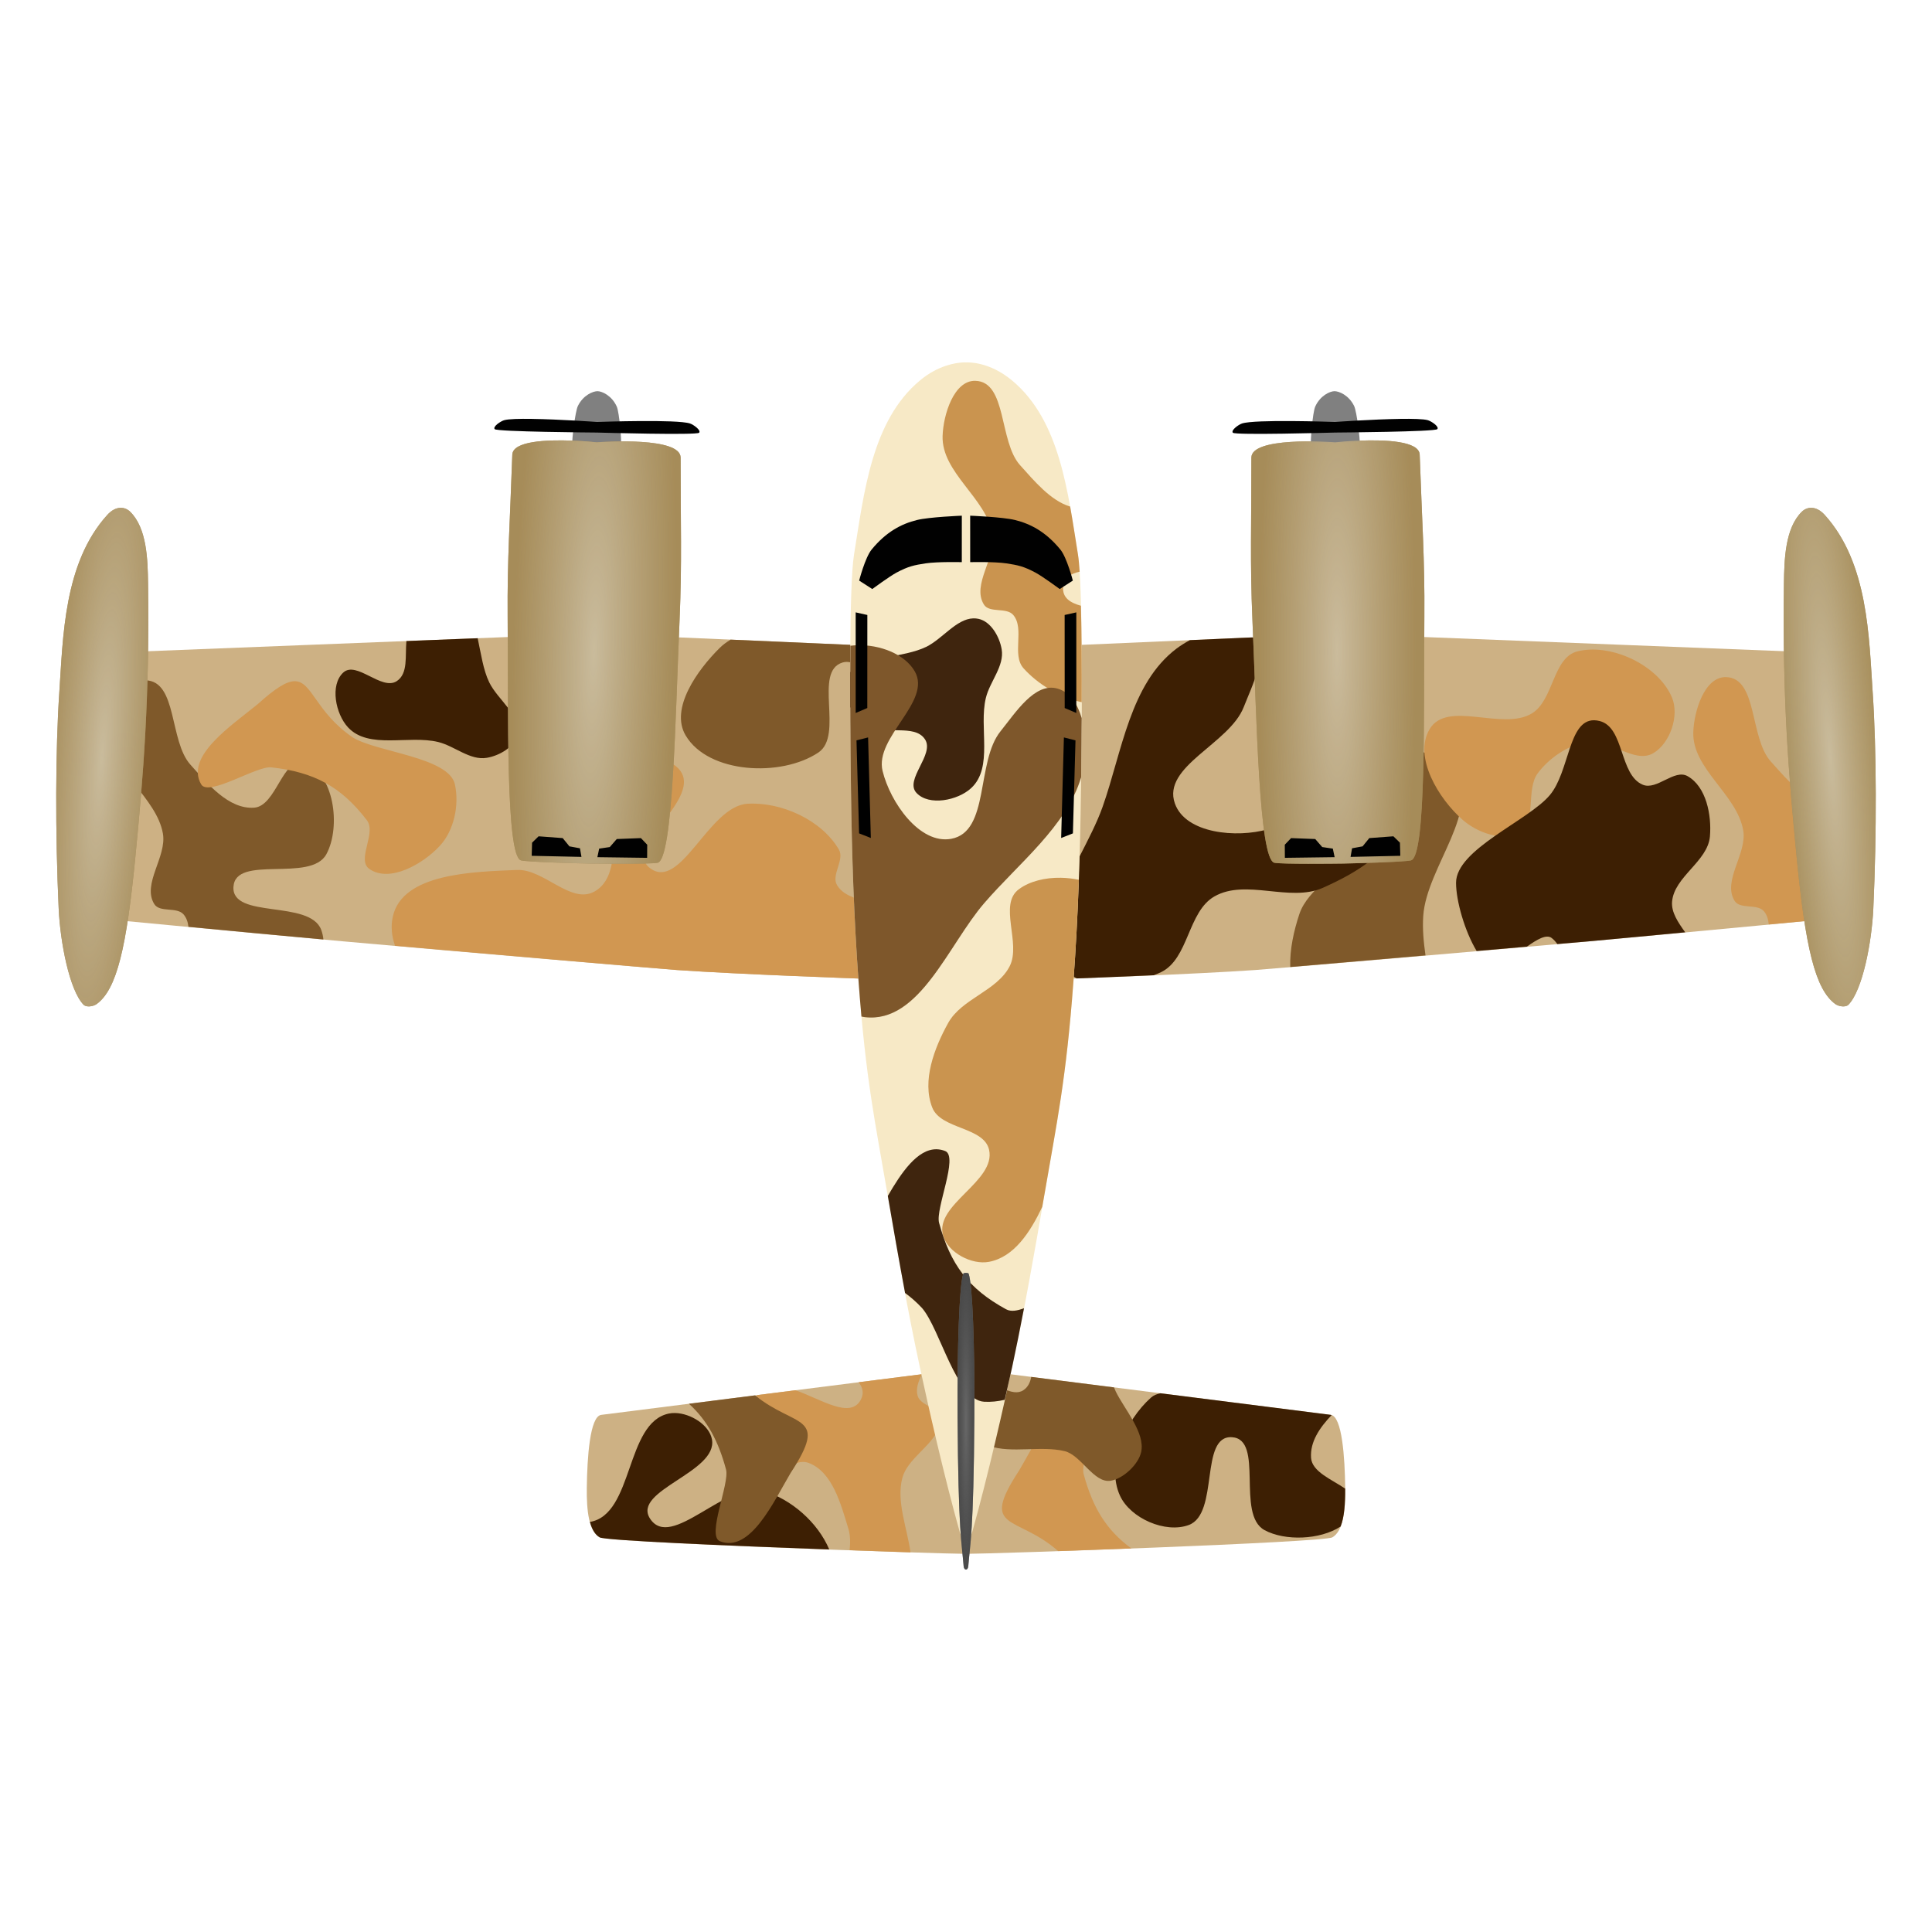 <?xml version="1.0" encoding="UTF-8" standalone="no"?>
<!-- Created with Inkscape (http://www.inkscape.org/) -->

<svg
   width="210mm"
   height="210mm"
   viewBox="0 0 210 210"
   version="1.1"
   id="svg1"
   xml:space="preserve"
   inkscape:version="1.3.2 (091e20e, 2023-11-25, custom)"
   sodipodi:docname="smuggler_desert_cam.svg"
   xmlns:inkscape="http://www.inkscape.org/namespaces/inkscape"
   xmlns:sodipodi="http://sodipodi.sourceforge.net/DTD/sodipodi-0.dtd"
   xmlns:xlink="http://www.w3.org/1999/xlink"
   xmlns="http://www.w3.org/2000/svg"
   xmlns:svg="http://www.w3.org/2000/svg"><sodipodi:namedview
     id="namedview1"
     pagecolor="#ffffff"
     bordercolor="#000000"
     borderopacity="0.25"
     inkscape:showpageshadow="2"
     inkscape:pageopacity="0.0"
     inkscape:pagecheckerboard="0"
     inkscape:deskcolor="#d1d1d1"
     inkscape:document-units="mm"
     showguides="true"
     inkscape:zoom="1"
     inkscape:cx="699.99997"
     inkscape:cy="403.49998"
     inkscape:window-width="3440"
     inkscape:window-height="1417"
     inkscape:window-x="-8"
     inkscape:window-y="-8"
     inkscape:window-maximized="1"
     inkscape:current-layer="layer1" /><defs
     id="defs1"><linearGradient
       id="linearGradient121"
       inkscape:collect="always"><stop
         style="stop-color:#676767;stop-opacity:1;"
         offset="0"
         id="stop121" /><stop
         style="stop-color:#363636;stop-opacity:0.728;"
         offset="1"
         id="stop122" /></linearGradient><linearGradient
       id="linearGradient107"
       inkscape:collect="always"><stop
         style="stop-color:#ffffff;stop-opacity:1;"
         offset="0"
         id="stop107" /><stop
         style="stop-color:#bbbbbb;stop-opacity:0;"
         offset="1"
         id="stop108" /></linearGradient><linearGradient
       id="linearGradient104"
       inkscape:collect="always"><stop
         style="stop-color:#f2f2f2;stop-opacity:1;"
         offset="0"
         id="stop105" /><stop
         style="stop-color:#a5a5a5;stop-opacity:0;"
         offset="1"
         id="stop106" /></linearGradient><linearGradient
       id="linearGradient102"
       inkscape:collect="always"><stop
         style="stop-color:#c9bb9c;stop-opacity:1;"
         offset="0"
         id="stop103" /><stop
         style="stop-color:#a68d59;stop-opacity:0.8;"
         offset="1"
         id="stop104" /></linearGradient><linearGradient
       id="linearGradient101"
       inkscape:collect="always"><stop
         style="stop-color:#c9bb9c;stop-opacity:1;"
         offset="0"
         id="stop101" /><stop
         style="stop-color:#a68c59;stop-opacity:0.8;"
         offset="1"
         id="stop102" /></linearGradient><linearGradient
       id="linearGradient98"
       inkscape:collect="always"><stop
         style="stop-color:#cabb9c;stop-opacity:1;"
         offset="0"
         id="stop98" /><stop
         style="stop-color:#a68c59;stop-opacity:0.8;"
         offset="1"
         id="stop99" /></linearGradient><linearGradient
       id="linearGradient96"
       inkscape:collect="always"><stop
         style="stop-color:#c9bb9c;stop-opacity:1;"
         offset="0"
         id="stop96" /><stop
         style="stop-color:#a68c59;stop-opacity:0.8;"
         offset="1"
         id="stop97" /></linearGradient><linearGradient
       id="linearGradient76"
       inkscape:collect="always"><stop
         style="stop-color:#ffffff;stop-opacity:1;"
         offset="0"
         id="stop77" /><stop
         style="stop-color:#e7e7e7;stop-opacity:0;"
         offset="1"
         id="stop78" /></linearGradient><inkscape:path-effect
       effect="bspline"
       id="path-effect729"
       is_visible="true"
       lpeversion="1"
       weight="33.333"
       steps="2"
       helper_size="0"
       apply_no_weight="true"
       apply_with_weight="true"
       only_selected="false"
       uniform="false" /><inkscape:path-effect
       effect="bspline"
       id="path-effect1385"
       is_visible="true"
       lpeversion="1"
       weight="33.333"
       steps="2"
       helper_size="0"
       apply_no_weight="true"
       apply_with_weight="true"
       only_selected="false"
       uniform="false" /><inkscape:path-effect
       effect="bspline"
       id="path-effect312"
       is_visible="true"
       lpeversion="1"
       weight="33.333"
       steps="2"
       helper_size="0"
       apply_no_weight="true"
       apply_with_weight="true"
       only_selected="false"
       uniform="false" /><inkscape:path-effect
       effect="bspline"
       id="path-effect50"
       is_visible="true"
       lpeversion="1"
       weight="33.333"
       steps="2"
       helper_size="0"
       apply_no_weight="true"
       apply_with_weight="true"
       only_selected="false"
       uniform="false" /><inkscape:path-effect
       effect="bspline"
       id="path-effect52"
       is_visible="true"
       lpeversion="1"
       weight="33.333"
       steps="2"
       helper_size="0"
       apply_no_weight="true"
       apply_with_weight="true"
       only_selected="false"
       uniform="false" /><inkscape:path-effect
       effect="bspline"
       id="path-effect54"
       is_visible="true"
       lpeversion="1"
       weight="33.333"
       steps="2"
       helper_size="0"
       apply_no_weight="true"
       apply_with_weight="true"
       only_selected="false"
       uniform="false" /><radialGradient
       inkscape:collect="always"
       xlink:href="#linearGradient76"
       id="radialGradient78"
       cx="105.092"
       cy="120.373"
       fx="105.092"
       fy="120.373"
       r="97.944"
       gradientTransform="matrix(2.815,0,0,0.162,-190.705,80.217)"
       gradientUnits="userSpaceOnUse" /><radialGradient
       inkscape:collect="always"
       xlink:href="#linearGradient96"
       id="radialGradient97"
       cx="64.69"
       cy="103.456"
       fx="64.69"
       fy="103.456"
       r="9.425"
       gradientTransform="matrix(0.936,0.028,-0.179,5.893,22.613,-528.719)"
       gradientUnits="userSpaceOnUse" /><radialGradient
       inkscape:collect="always"
       xlink:href="#linearGradient98"
       id="radialGradient99"
       cx="145.493"
       cy="103.456"
       fx="145.493"
       fy="103.456"
       r="9.426"
       gradientTransform="matrix(0.908,0,-2.9028569e-8,5.841,13.344,-521.517)"
       gradientUnits="userSpaceOnUse" /><radialGradient
       inkscape:collect="always"
       xlink:href="#linearGradient101"
       id="radialGradient102"
       cx="5.916"
       cy="107.466"
       fx="5.916"
       fy="107.466"
       r="5.004"
       gradientTransform="matrix(1.278,0.088,-0.648,9.359,73.244,-912.092)"
       gradientUnits="userSpaceOnUse" /><radialGradient
       inkscape:collect="always"
       xlink:href="#linearGradient102"
       id="radialGradient104"
       cx="204.268"
       cy="107.466"
       fx="204.268"
       fy="107.466"
       r="5.004"
       gradientTransform="matrix(1.162,-0.089,0.755,9.898,-119.467,-951.348)"
       gradientUnits="userSpaceOnUse" /><radialGradient
       inkscape:collect="always"
       xlink:href="#linearGradient104"
       id="radialGradient106"
       cx="105.092"
       cy="191.696"
       fx="105.092"
       fy="191.696"
       r="41.219"
       gradientTransform="matrix(1,0,0,0.237,0,125.581)"
       gradientUnits="userSpaceOnUse" /><radialGradient
       inkscape:collect="always"
       xlink:href="#linearGradient107"
       id="radialGradient108"
       cx="105.091"
       cy="135.537"
       fx="105.091"
       fy="135.537"
       r="12.592"
       gradientTransform="matrix(1,0,0,5.106,3.6666667e-8,-579.699)"
       gradientUnits="userSpaceOnUse" /><radialGradient
       inkscape:collect="always"
       xlink:href="#linearGradient121"
       id="radialGradient122"
       cx="105.087"
       cy="187.062"
       fx="105.087"
       fy="187.062"
       r="0.916"
       gradientTransform="matrix(1,0,0,17.612,3.6666667e-8,-3128.014)"
       gradientUnits="userSpaceOnUse" /></defs><g
     inkscape:label="Слой 1"
     inkscape:groupmode="layer"
     id="layer1"><path
       id="path54"
       style="display:none;fill:url(#radialGradient78);fill-opacity:1;stroke-width:2.181;paint-order:markers fill stroke"
       d="m 55.838,81.162 -45.305,1.786 -1.246,14.708 -2.139,13.768 c 0,0 20.163,1.931 30.25,2.838 12.091,1.087 34.801,3.016 36.286,3.119 6.665,0.463 19.838,0.928 19.838,0.928 l -0.698,-11.651 -0.27,-15.423 0.002,-9.198 -18.521,-0.808 z m 98.508,0 -18.197,0.066 -18.521,0.808 9.9e-4,9.198 -0.269,15.423 -0.698,11.651 c 0,0 13.172,-0.465 19.838,-0.928 1.484,-0.103 24.195,-2.032 36.286,-3.119 10.087,-0.907 30.25,-2.838 30.25,-2.838 l -2.139,-13.768 -1.246,-14.708 z"
       inkscape:label="Градиент пер. крыльев" /><path
       id="path104"
       style="display:none;fill:url(#radialGradient106);fill-opacity:1;stroke-width:2.181;paint-order:markers fill stroke"
       d="m 100.563,161.28 c 0,0 -5.051,0.642 -35.12,4.451 -1.248,0.158 -1.525,4.721 -1.568,7.893 -0.035,2.628 0.243,4.755 1.398,5.421 0.974,0.563 36.91,1.792 39.819,1.792 2.909,0 38.845,-1.23 39.819,-1.792 1.155,-0.667 1.432,-2.793 1.398,-5.421 -0.042,-3.173 -0.32,-7.735 -1.568,-7.893 -30.069,-3.809 -35.121,-4.451 -35.121,-4.451 l -4.529,17.994 z"
       sodipodi:nodetypes="cssscsscccc"
       inkscape:label="Градиент задних крыльев" /><path
       id="path107"
       style="display:none;fill:url(#radialGradient108);fill-opacity:1;stroke-width:2.181;paint-order:markers fill stroke"
       d="m 104.765,51.866 c -0.819,0.038 -2.702,0.318 -4.666,1.947 -5.271,4.371 -6.096,12.276 -7.179,18.94 -0.548,3.373 -0.444,17.102 -0.329,25.654 0.093,6.912 0.314,13.827 0.822,20.72 0.791,10.738 1.821,15.388 3.124,23.023 1.062,6.218 2.201,12.717 3.53,18.883 0.9,4.177 2.638,11.893 4.325,17.885 0.218,0.773 0.592,1.338 0.672,1.456 v 0.089 c 0,0 0.024,-0.041 0.027,-0.044 0.002,0.003 0.027,0.044 0.027,0.044 v -0.089 c 0.08,-0.118 0.454,-0.682 0.672,-1.456 1.687,-5.992 3.425,-13.708 4.325,-17.885 1.329,-6.166 2.468,-12.665 3.53,-18.883 1.303,-7.634 2.333,-12.284 3.124,-23.023 0.508,-6.894 0.729,-13.809 0.822,-20.72 0.115,-8.551 0.219,-22.281 -0.329,-25.654 -1.083,-6.664 -1.907,-14.569 -7.178,-18.94 -2.465,-2.044 -4.727,-1.962 -4.993,-1.946 -0.054,-0.003 -0.118,-0.011 -0.327,-9.96e-4 z"
       inkscape:label="Градиент основания " /><g
       id="g1"
       transform="translate(-0.092,-11.941)"><path
         id="path15"
         style="fill:#cdb184;fill-opacity:1;stroke-width:2.181;paint-order:markers fill stroke"
         d="m 55.838,81.162 -45.305,1.786 -1.246,14.708 -2.139,13.768 c 0,0 20.163,1.931 30.25,2.838 12.091,1.087 34.801,3.016 36.286,3.119 6.665,0.463 19.838,0.928 19.838,0.928 l -0.698,-11.651 -0.27,-15.423 0.002,-9.198 -18.521,-0.808 z m 98.508,0 -18.197,0.066 -18.521,0.808 9.9e-4,9.198 -0.269,15.423 -0.698,11.651 c 0,0 13.172,-0.465 19.838,-0.928 1.484,-0.103 24.195,-2.032 36.286,-3.119 10.087,-0.907 30.25,-2.838 30.25,-2.838 l -2.139,-13.768 -1.246,-14.708 z"
         inkscape:label="Пер. крылья " /><path
         id="path2"
         style="display:inline;fill:#7f592a;fill-opacity:1;stroke:none;stroke-width:0.765;stroke-linecap:square;paint-order:markers fill stroke"
         d="m 79.507,81.466 c -0.423,0.259 -0.826,0.545 -1.181,0.896 -2.423,2.394 -5.444,6.596 -3.704,9.525 2.475,4.166 10.392,4.546 14.42,1.852 2.81,-1.879 -0.599,-8.841 2.646,-9.79 0.312,-0.091 0.596,-0.074 0.867,-0.008 l 5.17e-4,-1.906 z M 15.926,85.888 c -2.32,-0.056 -3.479,3.667 -3.554,5.987 -0.13,3.986 4.733,6.736 5.426,10.664 0.448,2.537 -2.293,5.482 -0.936,7.671 0.592,0.955 2.447,0.271 3.181,1.122 0.326,0.378 0.473,0.844 0.534,1.352 5.791,0.549 9.157,0.873 14.669,1.376 -0.039,-0.363 -0.114,-0.714 -0.237,-1.043 -1.236,-3.319 -9.749,-1.141 -9.542,-4.677 0.21,-3.564 8.404,-0.415 10.103,-3.555 1.62,-2.993 0.82,-8.911 -2.432,-9.916 -2.321,-0.717 -3.002,4.698 -5.426,4.864 -2.778,0.19 -5.061,-2.606 -6.923,-4.677 -2.313,-2.573 -1.406,-9.084 -4.864,-9.167 z m 136.226,7.495 c -2.3,0.021 -4.623,0.78 -5.966,2.215 -1.921,2.054 1.356,5.721 0.561,8.419 -0.856,2.907 -4.473,4.419 -5.426,7.297 -0.585,1.766 -1.048,3.811 -0.985,5.737 2.276,-0.186 8.68,-0.748 14.701,-1.263 -0.202,-1.432 -0.341,-2.864 -0.245,-4.286 0.362,-5.394 6.607,-11.722 3.18,-15.903 -1.245,-1.519 -3.521,-2.236 -5.821,-2.215 z"
         inkscape:label="Пер. крылья 1" /><path
         id="path4"
         style="display:inline;fill:#d19751;fill-opacity:1;stroke:none;stroke-width:0.765;stroke-linecap:square;paint-order:markers fill stroke"
         d="m 173.009,82.548 c -0.496,0.014 -0.98,0.075 -1.443,0.189 -2.712,0.665 -2.576,5.3 -4.964,6.748 -3.208,1.946 -9.218,-1.508 -11.124,1.724 -1.778,3.016 0.978,7.56 3.617,9.861 1.58,1.377 4.33,2.391 6.142,1.339 1.948,-1.132 0.657,-4.657 2.022,-6.449 1.261,-1.656 3.207,-2.965 5.246,-3.387 2.422,-0.501 5.201,2.496 7.319,1.22 1.814,-1.094 2.824,-4.078 2.005,-6.031 -1.29,-3.073 -5.348,-5.31 -8.82,-5.213 z m 14.691,2.992 c -2.32,-0.056 -3.479,3.668 -3.555,5.987 -0.13,3.986 4.733,6.736 5.426,10.664 0.448,2.537 -2.293,5.481 -0.935,7.67 0.593,0.955 2.446,0.271 3.18,1.123 0.344,0.4 0.48,0.901 0.535,1.442 3.699,-0.352 10.686,-1.003 10.686,-1.003 l -0.124,-0.799 c -2.72,-0.442 -5.796,-0.49 -5.67,-2.633 0.112,-1.902 2.498,-1.896 4.958,-1.951 l -1.177,-7.579 c -0.439,0.515 -0.933,0.882 -1.536,0.923 -2.778,0.19 -5.06,-2.606 -6.922,-4.677 -2.313,-2.573 -1.406,-9.084 -4.864,-9.167 z M 32.117,85.985 c -0.863,0.007 -2.039,0.713 -4.014,2.495 -2.745,2.259 -7.934,5.647 -6.143,8.719 0.801,1.374 6.031,-2.025 7.611,-1.851 4.626,0.51 7.568,2.053 10.398,5.748 1.078,1.407 -1.175,4.311 0.289,5.31 2.216,1.512 5.819,-0.555 7.64,-2.525 1.557,-1.684 2.128,-4.44 1.64,-6.681 C 48.891,94.229 41.019,93.703 38.437,92.097 34.397,89.341 34.015,85.97 32.117,85.985 Z m 38.831,8.378 c -0.782,-0.021 -1.552,0.139 -2.135,0.492 -4.162,2.518 0.134,11.644 -4.122,14 -2.543,1.408 -5.493,-2.477 -8.397,-2.355 -4.798,0.201 -12.42,0.358 -13.497,5.038 -0.249,1.081 -0.13,2.16 0.237,3.207 12.351,1.085 29.396,2.547 30.65,2.634 6.665,0.463 19.838,0.929 19.838,0.929 l -0.525,-8.769 c -0.806,-0.288 -1.51,-0.686 -1.928,-1.399 -0.65,-1.109 0.854,-2.739 0.209,-3.851 -1.86,-3.205 -6.237,-5.201 -9.936,-4.984 -4.228,0.248 -7.252,9.563 -10.613,6.986 -2.891,-2.217 5.269,-7.227 3.435,-10.375 -0.572,-0.982 -1.911,-1.519 -3.215,-1.554 z"
         inkscape:label="Пер. крылья 2" /><path
         id="path7"
         style="display:inline;fill:#3d1f03;fill-opacity:1;stroke:none;stroke-width:0.765;stroke-linecap:square;paint-order:markers fill stroke"
         d="m 136.302,81.227 -0.153,5.17e-4 -6.723,0.294 c -0.526,0.287 -1.022,0.594 -1.444,0.913 -5.058,3.811 -5.933,11.241 -8.044,17.212 -0.613,1.734 -1.59,3.597 -2.55,5.482 l -0.027,1.529 -0.681,11.364 c 0.145,0.096 0.292,0.189 0.449,0.27 0.424,-0.015 3.86,-0.149 8.359,-0.345 0.275,-0.111 0.56,-0.217 0.811,-0.339 3.019,-1.467 2.884,-6.57 5.8,-8.232 3.424,-1.952 8.189,0.673 11.787,-0.935 3.383,-1.512 7.898,-3.969 8.044,-7.671 0.126,-3.177 -3.181,-7.095 -6.361,-7.109 -3.796,-0.017 -4.023,7.368 -7.671,8.419 -3.359,0.967 -8.938,0.489 -10.103,-2.806 -1.43,-4.046 5.929,-6.477 7.484,-10.477 0.917,-2.357 2.714,-5.753 1.024,-7.568 z m -84.29,0.086 -7.746,0.305 c -0.15,1.635 0.209,3.537 -1.051,4.36 -1.645,1.075 -4.384,-2.266 -5.821,-0.926 -1.457,1.359 -0.828,4.495 0.529,5.953 2.252,2.42 6.577,0.81 9.79,1.587 1.803,0.436 3.463,2.03 5.292,1.72 1.365,-0.231 3.012,-1.161 3.307,-2.514 0.459,-2.101 -2.101,-3.755 -3.043,-5.689 -0.66,-1.354 -0.898,-3.149 -1.258,-4.798 z m 121.363,8.917 c -2.821,-0.044 -2.671,5.566 -4.82,8.132 -2.343,2.798 -10.204,5.892 -10.197,9.542 0.004,1.967 0.936,5.238 2.237,7.406 2.353,-0.203 3.213,-0.273 5.461,-0.47 1.098,-0.783 2.117,-1.38 2.686,-0.95 0.247,0.186 0.447,0.416 0.624,0.666 1.302,-0.115 2.28,-0.192 3.42,-0.294 3.495,-0.314 5.824,-0.546 10.48,-0.983 -0.769,-1.071 -1.519,-2.166 -1.428,-3.318 0.216,-2.73 3.885,-4.381 4.116,-7.109 0.197,-2.32 -0.403,-5.407 -2.432,-6.548 -1.439,-0.81 -3.339,1.568 -4.864,0.935 -2.572,-1.067 -1.981,-6.226 -4.677,-6.922 -0.216,-0.056 -0.418,-0.084 -0.606,-0.087 z"
         inkscape:label="Пер. крылья 3" /><path
         id="path21"
         style="fill:#cdb184;fill-opacity:1;stroke-width:2.181;paint-order:markers fill stroke"
         d="m 100.563,161.28 c 0,0 -5.051,0.642 -35.12,4.451 -1.248,0.158 -1.525,4.721 -1.568,7.893 -0.035,2.628 0.243,4.755 1.398,5.421 0.974,0.563 36.91,1.792 39.819,1.792 2.909,0 38.845,-1.23 39.819,-1.792 1.155,-0.667 1.432,-2.793 1.398,-5.421 -0.042,-3.173 -0.32,-7.735 -1.568,-7.893 -30.069,-3.809 -35.121,-4.451 -35.121,-4.451 l -4.529,17.994 z"
         sodipodi:nodetypes="cssscsscccc"
         inkscape:label="Задние крылья " /><path
         id="path25"
         style="display:inline;fill:#d19751;fill-opacity:1;stroke:none;stroke-width:0.765;stroke-linecap:square;paint-order:markers fill stroke"
         d="m 100.298,161.313 c -0.015,0.002 -6.311,0.8 -6.875,0.871 0.446,0.587 0.607,1.209 0.231,1.909 -1.14,2.121 -4.289,-0.052 -7.098,-1.039 -0.851,0.108 -2.9,0.368 -4.146,0.526 -2.379,2.349 -3.723,7.396 -1.382,9.507 1.804,1.627 4.7,-3 6.969,-2.131 2.6,0.996 3.495,4.493 4.312,7.155 0.214,0.697 0.219,1.495 0.132,2.331 2.546,0.09 4.652,0.168 6.615,0.229 -0.363,-2.675 -1.562,-5.532 -0.883,-8.089 0.545,-2.052 3.167,-3.446 3.899,-5.305 l -0.554,-2.203 c -0.639,-0.418 -1.489,-0.733 -1.682,-1.413 -0.221,-0.775 0.077,-1.561 0.462,-2.348 z m 17.333,2.863 c -2.871,-0.072 -5.12,4.826 -6.762,7.598 -4.369,6.671 -0.291,4.763 4.239,8.764 2.482,-0.085 5.14,-0.181 7.957,-0.289 -2.711,-1.984 -4.199,-4.43 -5.184,-8.078 -0.415,-1.535 2.142,-7.225 0.661,-7.805 -0.31,-0.122 -0.614,-0.182 -0.911,-0.19 z"
         inkscape:label="ЗКР1" /><path
         id="path26"
         style="display:inline;fill:#3d1f03;fill-opacity:1;stroke:none;stroke-width:0.765;stroke-linecap:square;paint-order:markers fill stroke"
         d="m 126.215,163.383 c -0.375,0.085 -0.727,0.214 -1.016,0.472 -2.783,2.48 -4.927,7.278 -3.368,10.664 1.134,2.462 4.943,4.127 7.483,3.181 3.319,-1.236 1.141,-9.749 4.677,-9.542 3.564,0.21 0.415,8.404 3.555,10.103 2.213,1.197 6.019,1.068 8.262,-0.392 0.395,-0.995 0.514,-2.45 0.498,-4.119 -1.426,-0.987 -3.604,-1.823 -3.708,-3.348 -0.119,-1.734 0.927,-3.275 2.232,-4.641 -0.03,-0.009 -0.058,-0.028 -0.089,-0.032 -15.861,-2.009 -13.657,-1.73 -18.526,-2.348 z m -52.714,2.148 c -0.241,-0.007 -0.476,0.011 -0.699,0.056 -4.762,0.965 -3.808,10.978 -8.589,11.782 0.216,0.786 0.548,1.38 1.06,1.676 0.593,0.342 13.793,0.908 24.955,1.317 -1.246,-2.951 -4.142,-5.476 -7.137,-6.356 -4.064,-1.194 -10.054,6.554 -12.348,2.994 -1.973,-3.062 7.398,-5.024 6.735,-8.606 -0.29,-1.564 -2.289,-2.816 -3.978,-2.863 z"
         inkscape:label="ЗКР2" /><path
         id="path27"
         style="display:inline;fill:#7f592a;fill-opacity:1;stroke:none;stroke-width:0.765;stroke-linecap:square;paint-order:markers fill stroke"
         d="m 112.184,161.605 c -0.117,0.602 -0.356,1.119 -0.868,1.454 -0.596,0.39 -1.338,0.196 -2.108,-0.142 l -1.56,6.199 c 2.359,0.824 5.612,-0.061 8.166,0.558 1.803,0.436 3.182,3.526 5.011,3.217 1.365,-0.231 3.012,-1.769 3.307,-3.122 0.459,-2.101 -1.82,-4.644 -2.762,-6.577 -0.07,-0.143 -0.131,-0.294 -0.191,-0.446 -1.405,-0.178 -8.779,-1.113 -8.995,-1.14 z m -30.014,2.006 c -2.206,0.28 -3.515,0.445 -7.194,0.912 1.999,1.816 3.196,4.046 4.032,7.14 0.415,1.535 -2.142,7.225 -0.661,7.805 3.31,1.298 5.862,-4.349 7.673,-7.408 4.243,-6.478 0.518,-4.883 -3.849,-8.448 z"
         sodipodi:nodetypes="csccssssccccsscc"
         inkscape:label="ЗКР3" /><path
         id="path68"
         style="fill:#a68c59;fill-opacity:1;stroke-width:2.181;paint-order:markers fill stroke"
         d="m 147.902,59.834 c 2.762,-0.103 6.454,0.039 6.505,1.529 0.241,7.051 0.558,11.389 0.507,17.61 -0.087,10.484 0.222,26.062 -1.457,26.487 -0.743,0.188 -6.589,0.331 -7.418,0.345 -0.829,0.014 -6.676,0.077 -7.426,-0.085 -1.693,-0.366 -1.932,-15.944 -2.389,-26.419 -0.271,-6.215 -0.105,-10.562 -0.113,-17.617 -0.002,-2.261 8.23,-1.729 9.121,-1.666 0.302,-0.032 1.245,-0.132 2.67,-0.185 z"
         sodipodi:nodetypes="cssscsscccc"
         inkscape:label="Прав. двигатель" /><path
         id="path80"
         style="fill:#808080;fill-opacity:1;stroke-width:2.181;paint-order:markers fill stroke"
         d="m 62.907,56.063 c -0.305,0.619 -0.683,3.906 -0.591,3.931 l 2.544,0.088 -5.5e-5,0.003 0.09,-9e-6 0.09,0.003 5.5e-5,-0.003 2.545,0.001 c 0.093,-0.022 -0.169,-3.32 -0.452,-3.95 -0.543,-1.207 -1.607,-1.667 -2.083,-1.675 -0.477,-0.009 -1.557,0.413 -2.142,1.601 z"
         sodipodi:nodetypes="scccccccscs"
         inkscape:label="Лев. винт" /><path
         id="path81"
         style="fill:#010101;fill-opacity:1;stroke-width:2.917;paint-order:markers fill stroke"
         d="m 57.931,57.472 c -1.398,-0.022 -2.575,0.009 -3.038,0.142 -0.381,0.11 -1.263,0.696 -1.03,0.973 0.243,0.289 10.651,0.367 11.107,0.371 0.457,0.013 10.86,0.301 11.113,0.02 0.242,-0.269 -0.617,-0.885 -0.995,-1.008 -1.422,-0.464 -9.597,-0.181 -10.098,-0.163 -0.338,-0.024 -4.118,-0.289 -7.06,-0.334 z"
         inkscape:label="Лев. пропеллер" /><path
         id="path82"
         style="fill:#a68c59;fill-opacity:1;stroke-width:2.181;paint-order:markers fill stroke"
         d="m 62.282,59.834 c -2.762,-0.103 -6.454,0.039 -6.505,1.529 -0.241,7.051 -0.558,11.389 -0.507,17.61 0.087,10.484 -0.222,26.062 1.457,26.487 0.743,0.188 6.589,0.331 7.418,0.345 0.829,0.014 6.676,0.077 7.426,-0.085 1.693,-0.366 1.932,-15.944 2.389,-26.419 0.271,-6.215 0.105,-10.562 0.113,-17.617 0.002,-2.261 -8.23,-1.729 -9.121,-1.666 -0.302,-0.032 -1.245,-0.132 -2.67,-0.185 z"
         sodipodi:nodetypes="cssscsssccc"
         inkscape:label="Лев. двигатель" /><path
         style="fill:#a68c59;fill-opacity:1;stroke-width:2.181;paint-order:markers fill stroke"
         d="m 9.168,121.145 c 0.307,0.318 1.068,0.194 1.426,-0.066 2.213,-1.601 3.259,-6.224 4.213,-16 0.864,-8.854 1.553,-17.183 1.377,-29.704 -0.036,-2.571 -0.11,-6.021 -1.95,-7.817 -0.562,-0.548 -1.545,-0.68 -2.482,0.354 -4.741,5.235 -4.806,13.304 -5.214,19.29 -0.422,6.205 -0.447,15.327 -0.068,23.508 0.168,3.631 1.163,8.845 2.698,10.434 z"
         id="path84"
         sodipodi:nodetypes="sssssssss"
         inkscape:label="лч крыльев" /><path
         id="path88"
         style="fill:#808080;fill-opacity:1;stroke-width:2.181;paint-order:markers fill stroke"
         d="m 147.276,56.063 c 0.305,0.619 0.683,3.906 0.591,3.931 l -2.544,0.088 4e-5,0.003 -0.09,-9e-6 -0.09,0.003 -6e-5,-0.003 -2.545,0.001 c -0.093,-0.022 0.169,-3.32 0.452,-3.95 0.543,-1.207 1.607,-1.667 2.083,-1.675 0.477,-0.009 1.557,0.413 2.142,1.601 z"
         sodipodi:nodetypes="scccccccscs"
         inkscape:label="Лев. винт" /><path
         id="path89"
         style="fill:#010101;fill-opacity:1;stroke-width:2.917;paint-order:markers fill stroke"
         d="m 152.253,57.472 c 1.398,-0.022 2.575,0.009 3.038,0.142 0.381,0.11 1.263,0.696 1.03,0.973 -0.243,0.289 -10.651,0.367 -11.107,0.371 -0.457,0.013 -10.86,0.301 -11.113,0.02 -0.242,-0.269 0.617,-0.885 0.995,-1.008 1.422,-0.464 9.597,-0.181 10.098,-0.163 0.338,-0.024 4.118,-0.289 7.06,-0.334 z"
         inkscape:label="Прав. пропеллер" /><path
         style="fill:#a68c59;fill-opacity:1;stroke-width:2.181;paint-order:markers fill stroke"
         d="m 201.015,121.145 c -0.307,0.318 -1.068,0.194 -1.426,-0.066 -2.213,-1.601 -3.259,-6.224 -4.213,-16 -0.864,-8.854 -1.553,-17.183 -1.377,-29.704 0.036,-2.571 0.11,-6.021 1.95,-7.817 0.562,-0.548 1.545,-0.68 2.482,0.354 4.741,5.235 4.806,13.304 5.214,19.29 0.422,6.205 0.447,15.327 0.068,23.508 -0.168,3.631 -1.163,8.845 -2.698,10.434 z"
         id="path92"
         sodipodi:nodetypes="sssssssss"
         inkscape:label="Пч крыльев" /><path
         id="path96"
         style="display:inline;fill:url(#radialGradient97);fill-opacity:1;stroke-width:2.181;paint-order:markers fill stroke"
         d="m 62.282,59.834 c -2.762,-0.103 -6.454,0.039 -6.505,1.529 -0.241,7.051 -0.558,11.389 -0.507,17.61 0.087,10.484 -0.222,26.062 1.457,26.487 0.743,0.188 6.589,0.331 7.418,0.345 0.829,0.014 6.676,0.077 7.426,-0.085 1.693,-0.366 1.932,-15.944 2.389,-26.419 0.271,-6.215 0.105,-10.562 0.113,-17.617 0.002,-2.261 -8.23,-1.729 -9.121,-1.666 -0.302,-0.032 -1.245,-0.132 -2.67,-0.185 z"
         sodipodi:nodetypes="cssscsssccc"
         inkscape:label="Градиент лев. двигателя" /><path
         id="path97"
         style="fill:#010101;fill-opacity:1;stroke-width:2.181;paint-order:markers fill stroke"
         d="m 58.635,102.844 -0.709,0.693 -0.041,1.426 5.409,0.12 -0.164,-0.937 -1.144,-0.209 -0.731,-0.898 z m 11.122,0.196 -2.625,0.101 -0.761,0.872 -1.151,0.169 -0.197,0.931 5.409,0.071 0.009,-1.426 z"
         inkscape:label="Промышленные отверстия 1" /><path
         id="path98"
         style="display:inline;fill:url(#radialGradient99);fill-opacity:1;stroke-width:2.181;paint-order:markers fill stroke"
         d="m 147.902,59.834 c 2.762,-0.103 6.454,0.039 6.505,1.529 0.241,7.051 0.558,11.389 0.507,17.61 -0.087,10.484 0.222,26.062 -1.457,26.487 -0.743,0.188 -6.589,0.331 -7.418,0.345 -0.829,0.014 -6.676,0.077 -7.426,-0.085 -1.693,-0.366 -1.932,-15.944 -2.389,-26.419 -0.271,-6.215 -0.105,-10.562 -0.113,-17.617 -0.002,-2.261 8.23,-1.729 9.121,-1.666 0.302,-0.032 1.245,-0.132 2.67,-0.185 z"
         sodipodi:nodetypes="cssscsscccc"
         inkscape:label="Градиент прав. двигателя" /><path
         id="path99"
         style="fill:#010101;fill-opacity:1;stroke-width:2.181;paint-order:markers fill stroke"
         d="m 151.549,102.844 0.709,0.693 0.042,1.426 -5.408,0.12 0.164,-0.937 1.144,-0.209 0.73,-0.898 z m -11.122,0.196 2.625,0.101 0.761,0.872 1.151,0.168 0.197,0.931 -5.409,0.071 -0.009,-1.426 z"
         inkscape:label="Промышленные отверстия 2" /><path
         style="display:inline;fill:url(#radialGradient102);fill-opacity:1;stroke-width:2.181;paint-order:markers fill stroke"
         d="m 9.168,121.145 c 0.307,0.318 1.068,0.194 1.426,-0.066 2.213,-1.601 3.259,-6.224 4.213,-16 0.864,-8.854 1.553,-17.183 1.377,-29.704 -0.036,-2.571 -0.11,-6.021 -1.95,-7.817 -0.562,-0.548 -1.545,-0.68 -2.482,0.354 -4.741,5.235 -4.806,13.304 -5.214,19.29 -0.422,6.205 -0.447,15.327 -0.068,23.508 0.168,3.631 1.163,8.845 2.698,10.434 z"
         id="path101"
         sodipodi:nodetypes="sssssssss"
         inkscape:label="Градиент лч крыльев " /><path
         style="display:inline;fill:url(#radialGradient104);fill-opacity:1;stroke-width:2.181;paint-order:markers fill stroke"
         d="m 201.015,121.145 c -0.307,0.318 -1.068,0.194 -1.426,-0.066 -2.213,-1.601 -3.259,-6.224 -4.213,-16 -0.864,-8.854 -1.553,-17.183 -1.377,-29.704 0.036,-2.571 0.11,-6.021 1.95,-7.817 0.562,-0.548 1.545,-0.68 2.482,0.354 4.741,5.235 4.806,13.304 5.214,19.29 0.422,6.205 0.447,15.327 0.068,23.508 -0.168,3.631 -1.163,8.845 -2.698,10.434 z"
         id="path102"
         sodipodi:nodetypes="sssssssss"
         inkscape:label="Градиент пч крыльев" /><path
         id="path106"
         style="fill:#f7e9c6;fill-opacity:1;stroke-width:2.181;paint-order:markers fill stroke"
         d="m 104.765,51.337 c -0.819,0.038 -2.702,0.318 -4.666,1.947 -5.271,4.371 -6.096,12.276 -7.179,18.94 -0.548,3.373 -0.444,17.102 -0.329,25.654 0.093,6.912 0.314,13.827 0.822,20.72 0.791,10.738 1.821,15.388 3.124,23.023 1.062,6.218 2.201,12.717 3.53,18.883 0.9,4.177 2.638,11.893 4.325,17.885 0.218,0.773 0.592,1.338 0.672,1.456 v 0.089 c 0,0 0.024,-0.041 0.027,-0.044 0.002,0.003 0.027,0.044 0.027,0.044 v -0.089 c 0.08,-0.118 0.454,-0.682 0.672,-1.456 1.687,-5.992 3.425,-13.708 4.325,-17.885 1.329,-6.166 2.468,-12.665 3.53,-18.883 1.303,-7.634 2.333,-12.284 3.124,-23.023 0.508,-6.894 0.729,-13.809 0.822,-20.72 0.115,-8.551 0.219,-22.281 -0.329,-25.654 -1.083,-6.664 -1.907,-14.569 -7.178,-18.94 -2.465,-2.044 -4.727,-1.962 -4.993,-1.946 -0.054,-0.003 -0.118,-0.011 -0.327,-9.96e-4 z"
         inkscape:label="Основание" /><path
         id="path31"
         style="display:inline;fill:#ca944f;fill-opacity:1;stroke:none;stroke-width:0.765;stroke-linecap:square;paint-order:markers fill stroke"
         d="m 106.103,53.334 c -2.32,-0.056 -3.479,3.667 -3.555,5.987 -0.13,3.986 4.733,6.737 5.426,10.664 0.448,2.537 -2.293,5.481 -0.935,7.67 0.593,0.955 2.447,0.271 3.181,1.122 1.286,1.492 -0.188,4.33 1.122,5.8 1.523,1.709 3.92,3.172 6.327,3.69 0.014,-3.793 -0.006,-7.461 -0.085,-10.483 -1.185,-0.329 -2.006,-0.874 -1.939,-2 0.06,-1.016 0.779,-1.477 1.801,-1.703 -0.051,-0.77 -0.111,-1.413 -0.183,-1.858 -0.274,-1.686 -0.532,-3.452 -0.85,-5.22 -2.123,-0.636 -3.925,-2.81 -5.446,-4.502 -2.313,-2.573 -1.406,-9.084 -4.864,-9.167 z m 9.304,54.016 c -1.711,-0.028 -3.372,0.368 -4.56,1.239 -2.269,1.662 0.272,5.873 -1.008,8.377 -1.38,2.698 -5.215,3.514 -6.684,6.165 -1.511,2.727 -2.868,6.288 -1.733,9.192 0.934,2.39 5.618,2.088 6.178,4.592 0.771,3.445 -5.975,5.946 -4.997,9.338 0.53,1.838 3.105,3.198 4.985,2.844 2.735,-0.515 4.481,-3.22 5.793,-5.974 0.085,-0.498 0.18,-1.01 0.265,-1.504 1.303,-7.634 2.333,-12.284 3.124,-23.022 0.27,-3.671 0.456,-7.348 0.588,-11.027 -0.642,-0.13 -1.299,-0.21 -1.95,-0.22 z" /><path
         id="path32"
         style="display:inline;fill:#3f250e;fill-opacity:1;stroke:none;stroke-width:0.765;stroke-linecap:square;paint-order:markers fill stroke"
         d="m 105.876,79.155 c -1.834,0.06 -3.357,2.242 -5.109,3.096 -2.488,1.212 -6.485,0.984 -8.257,2.764 -0.002,1.256 -4.53e-4,2.514 0.005,3.79 0.577,0.743 1.356,1.411 2.035,1.913 1.686,1.246 4.938,-0.167 6.085,1.587 1.075,1.645 -2.266,4.384 -0.926,5.821 1.359,1.457 4.495,0.828 5.953,-0.529 2.42,-2.252 0.81,-6.577 1.587,-9.79 0.436,-1.803 2.03,-3.463 1.72,-5.292 -0.231,-1.365 -1.161,-3.012 -2.514,-3.307 -0.197,-0.043 -0.39,-0.059 -0.58,-0.053 z m -3.96,57.707 c -2.109,-0.053 -3.879,2.575 -5.323,5.073 0.593,3.469 1.214,7.014 1.875,10.545 0.603,0.444 1.225,0.975 1.845,1.638 1.983,2.305 3.711,10.003 6.747,10.186 0.73,0.044 1.494,-0.038 2.244,-0.213 0.265,-1.187 0.615,-2.68 0.811,-3.587 0.45,-2.09 0.873,-4.222 1.284,-6.364 -0.707,0.259 -1.396,0.417 -1.958,0.11 -4.086,-2.229 -6.062,-4.899 -7.276,-9.393 -0.415,-1.535 2.142,-7.225 0.661,-7.805 -0.31,-0.122 -0.614,-0.182 -0.911,-0.19 z" /><path
         id="path33"
         style="display:inline;fill:#7e572b;fill-opacity:1;stroke:none;stroke-width:0.765;stroke-linecap:square;paint-order:markers fill stroke"
         d="m 93.224,82.075 c -0.237,0.009 -0.47,0.029 -0.701,0.059 -0.044,5.17 0.006,11.154 0.068,15.743 0.093,6.912 0.314,13.827 0.822,20.721 0.101,1.375 0.207,2.645 0.316,3.84 0.124,0.027 0.249,0.05 0.377,0.065 5.933,0.701 9.06,-7.855 12.958,-12.383 3.715,-4.316 8.949,-8.353 10.543,-13.692 0.025,-2.02 0.046,-4.148 0.06,-6.433 -0.445,-1.529 -1.273,-2.813 -2.622,-3.205 -2.473,-0.72 -4.572,2.621 -6.191,4.625 -2.698,3.338 -1.149,10.931 -5.371,11.702 -3.438,0.627 -6.627,-3.976 -7.457,-7.371 -0.902,-3.688 5.394,-7.555 3.492,-10.841 -1.095,-1.892 -3.821,-2.919 -6.294,-2.828 z" /><path
         id="path120"
         style="fill:#808080;fill-opacity:1;stroke-width:2.181;paint-order:markers fill stroke"
         d="m 104.792,150.399 c -0.427,1.227 -0.659,7.936 -0.615,15.595 0.072,12.602 0.476,13.838 0.656,16.157 0.023,0.293 0.144,0.398 0.255,0.397 0.11,-3.6e-4 0.232,-0.105 0.255,-0.397 0.179,-2.32 0.584,-3.555 0.656,-16.157 0.044,-7.66 -0.188,-14.368 -0.615,-15.595 -0.025,-0.073 -0.134,-0.1 -0.295,-0.1 -0.161,2e-5 -0.27,0.028 -0.295,0.1 z"
         sodipodi:nodetypes="csscssscc"
         inkscape:label="ЗВ крыло" /><path
         id="path121"
         style="fill:url(#radialGradient122);fill-opacity:1;stroke-width:2.181;paint-order:markers fill stroke"
         d="m 104.792,150.399 c -0.427,1.227 -0.659,7.936 -0.615,15.595 0.072,12.602 0.476,13.838 0.656,16.157 0.023,0.293 0.144,0.398 0.255,0.397 0.11,-3.6e-4 0.232,-0.105 0.255,-0.397 0.179,-2.32 0.584,-3.555 0.656,-16.157 0.044,-7.66 -0.188,-14.368 -0.615,-15.595 -0.025,-0.073 -0.134,-0.1 -0.295,-0.1 -0.161,2e-5 -0.27,0.028 -0.295,0.1 z"
         sodipodi:nodetypes="csscssscc"
         inkscape:label="Градиент зв крыла" /><path
         id="path114"
         style="fill:#010101;fill-opacity:1;stroke-width:2.181;paint-order:markers fill stroke"
         inkscape:label="Стекла"
         d="m 104.638,67.994 c 0,0 -3.535,0.14 -4.87,0.469 -1.68,0.414 -3.34,1.269 -4.931,3.208 -0.711,0.866 -1.358,3.378 -1.358,3.378 l 1.426,0.917 c 0,0 1.87,-1.377 2.635,-1.786 1.266,-0.676 1.91,-0.815 3.17,-1.004 1.324,-0.198 3.926,-0.131 3.926,-0.131 z m 0.907,0 0.002,5.051 c 0,0 2.603,-0.067 3.926,0.131 1.26,0.189 1.904,0.328 3.17,1.004 0.766,0.409 2.636,1.786 2.636,1.786 l 1.425,-0.917 c 0,0 -0.646,-2.512 -1.358,-3.378 -1.592,-1.939 -3.251,-2.794 -4.931,-3.208 -1.335,-0.329 -4.87,-0.469 -4.87,-0.469 z m -12.445,10.509 10e-4,10.935 1.262,-0.537 0.006,-10.114 z m 23.983,0 -1.269,0.284 0.006,10.114 1.262,0.537 z m -22.633,13.594 -1.261,0.319 0.282,10.109 1.277,0.502 z m 21.283,0 -0.298,10.931 1.277,-0.502 0.282,-10.109 z" /></g></g></svg>

